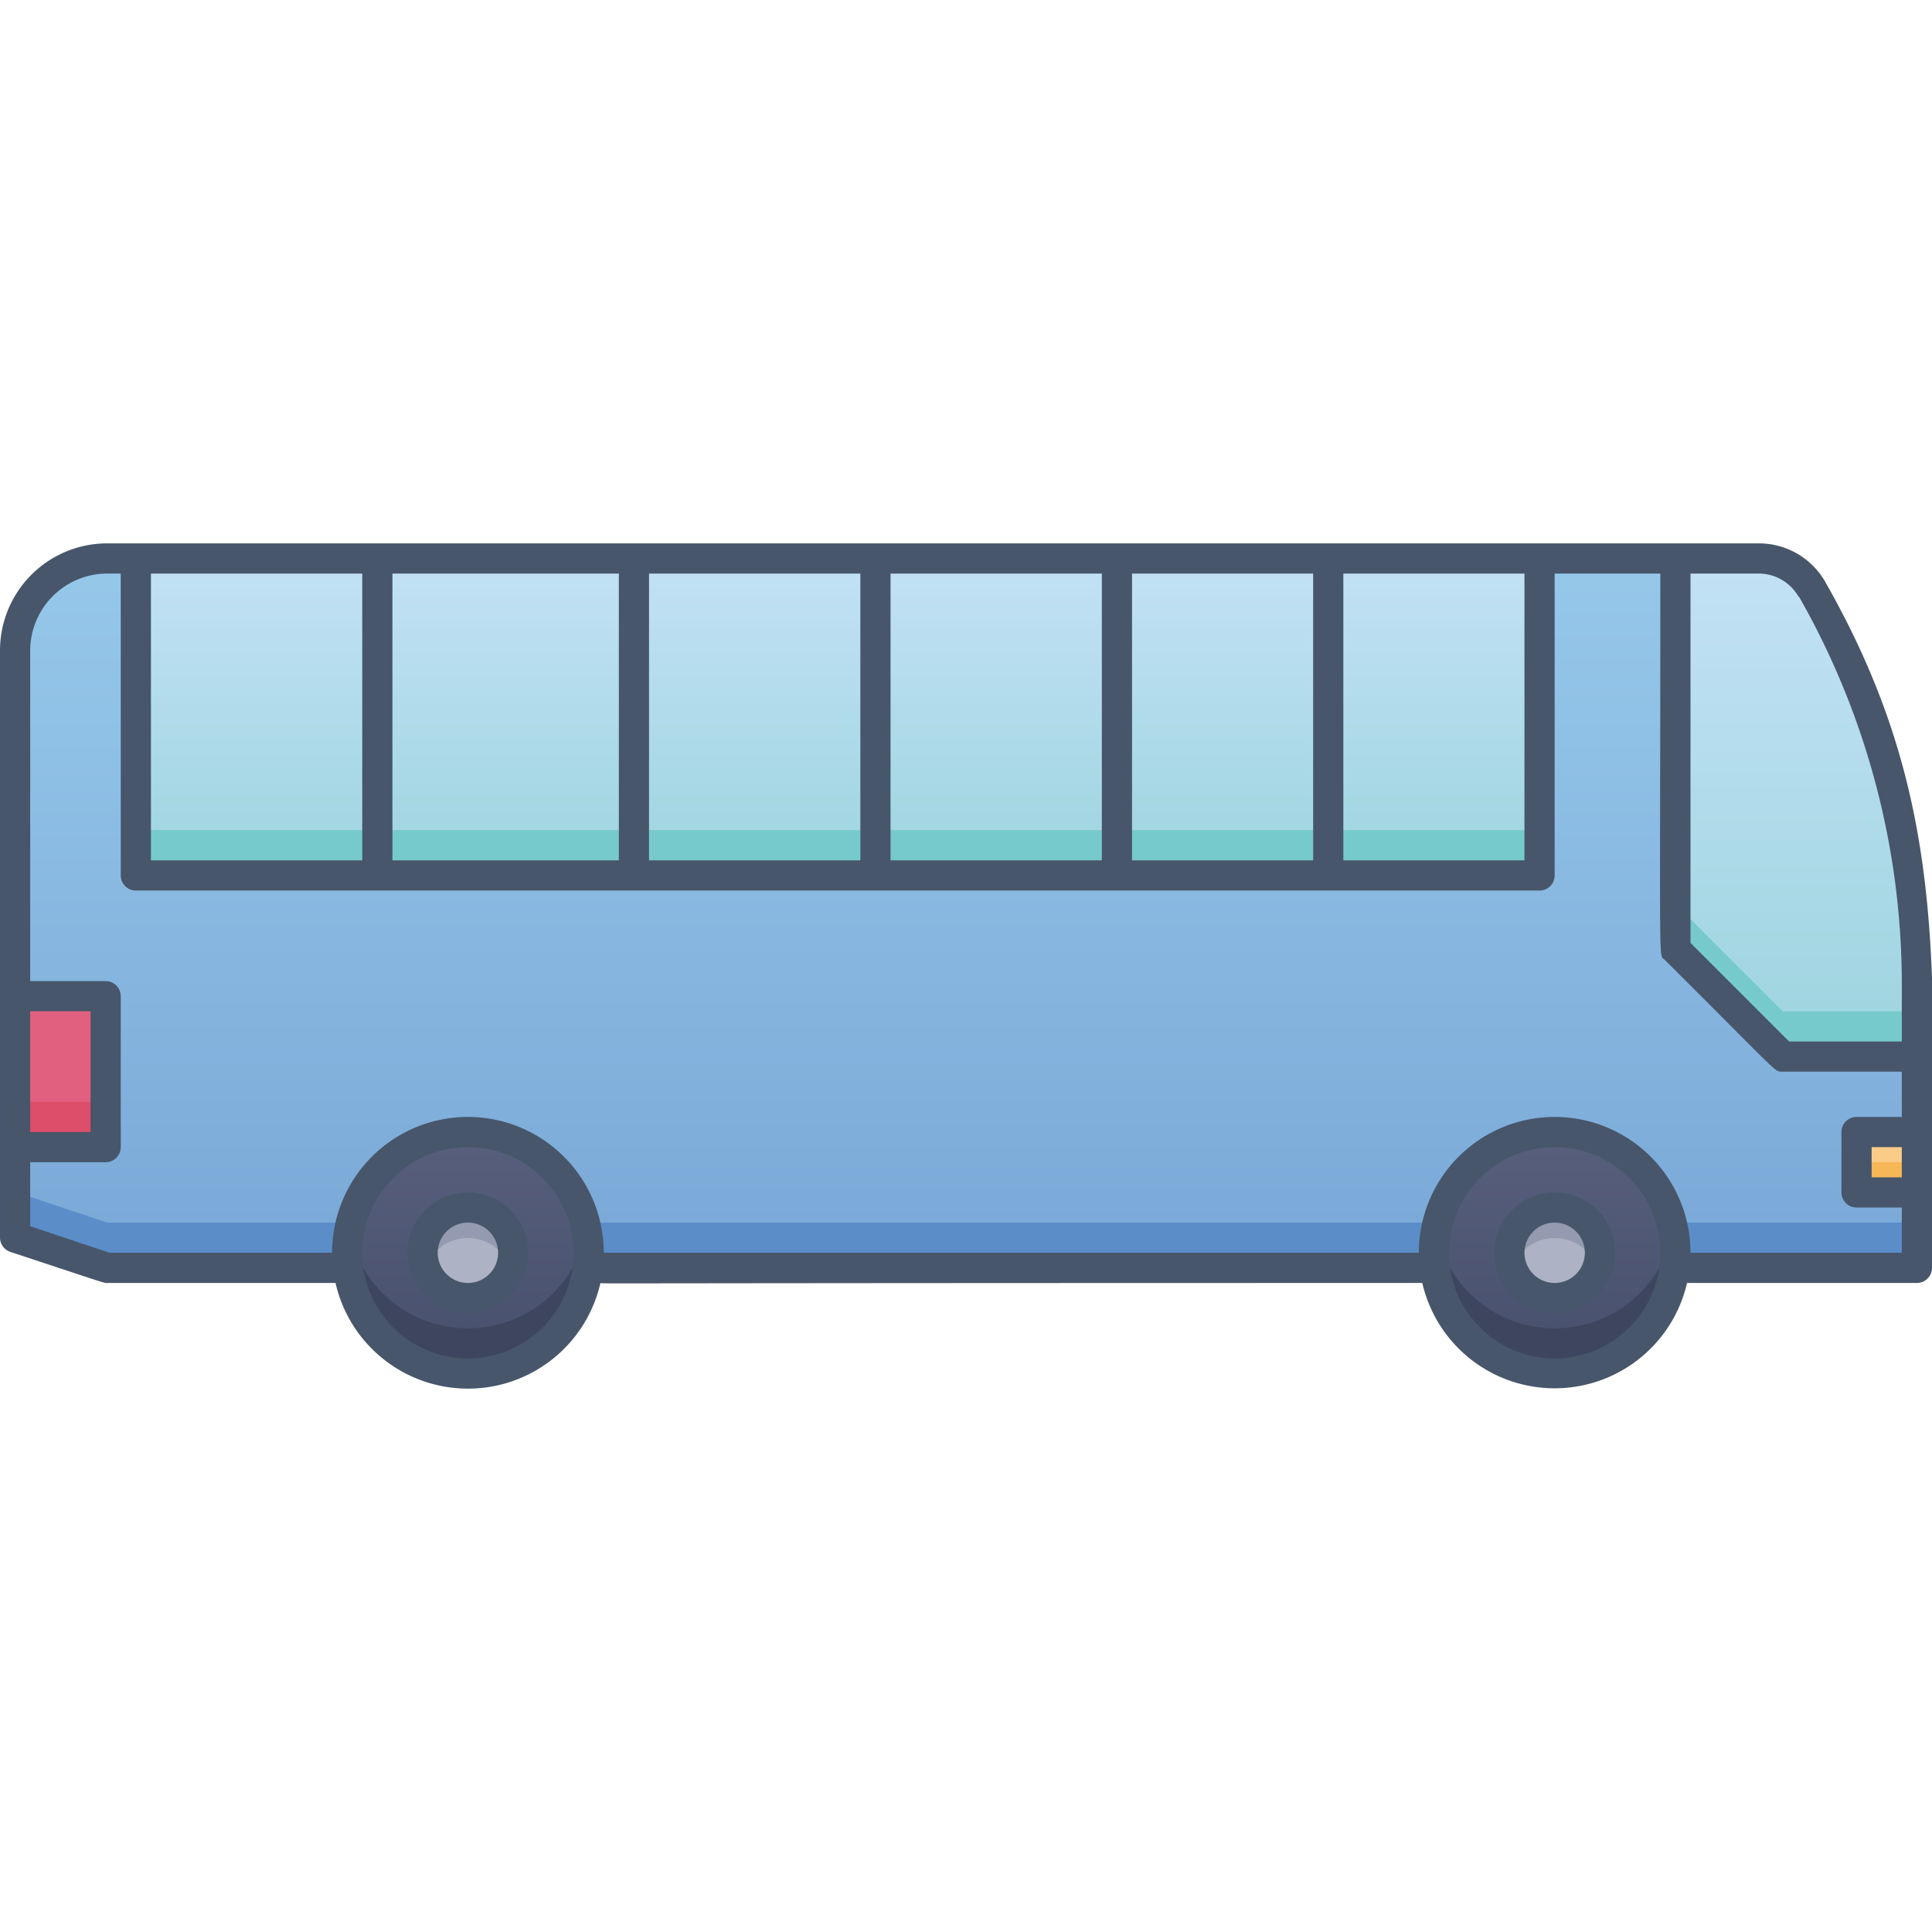 <svg xmlns="http://www.w3.org/2000/svg" xmlns:xlink="http://www.w3.org/1999/xlink" viewBox="0 0 128 128"><defs><style>.cls-1{fill:url(#linear-gradient);}.cls-2{fill:#5b8dc9;}.cls-3{fill:url(#linear-gradient-2);}.cls-4{fill:url(#linear-gradient-3);}.cls-5{fill:#3d465e;}.cls-6{fill:#adb3c4;}.cls-7{fill:#949aaf;}.cls-8{fill:url(#linear-gradient-4);}.cls-9{fill:#77cacb;}.cls-10{fill:url(#linear-gradient-5);}.cls-11{fill:#fbcc88;}.cls-12{fill:#f6b756;}.cls-13{fill:#e2607f;}.cls-14{fill:#dd4e6a;}.cls-15{fill:#47566a;}</style><linearGradient id="linear-gradient" x1="64.04" y1="84" x2="64.04" y2="37" gradientUnits="userSpaceOnUse"><stop offset="0" stop-color="#7aa8d7"/><stop offset="1" stop-color="#96c8ea"/></linearGradient><linearGradient id="linear-gradient-2" x1="31" y1="91" x2="31" y2="75" gradientUnits="userSpaceOnUse"><stop offset="0" stop-color="#464f6b"/><stop offset="1" stop-color="#575f7c"/></linearGradient><linearGradient id="linear-gradient-3" x1="103" y1="91" x2="103" y2="75" xlink:href="#linear-gradient-2"/><linearGradient id="linear-gradient-4" x1="119" y1="70" x2="119" y2="37" gradientUnits="userSpaceOnUse"><stop offset="0" stop-color="#9dd5df"/><stop offset="1" stop-color="#c3e1f5"/></linearGradient><linearGradient id="linear-gradient-5" x1="55.5" y1="58" x2="55.5" xlink:href="#linear-gradient-4"/></defs><title>Bus</title><g id="Bus"><path class="cls-1" d="M127,84H7.1L1,82V43.1A6.1,6.1,0,0,1,7.1,37H116.51A4.06,4.06,0,0,1,120,39.06C128.35,54.29,127,63.06,127,84Z"/><polygon class="cls-2" points="127 81 127 84 7.1 84 1 81.96 1 78.96 7.1 81 127 81"/><circle class="cls-3" cx="31" cy="83" r="8"/><circle class="cls-4" cx="103" cy="83" r="8"/><path class="cls-5" d="M31,91a8,8,0,0,1-7.86-9.5,8,8,0,0,0,15.72,0A8,8,0,0,1,31,91Z"/><path class="cls-5" d="M103,91a8,8,0,0,1-7.86-9.5,8,8,0,0,0,15.72,0A8,8,0,0,1,103,91Z"/><circle class="cls-6" cx="31" cy="83" r="3"/><circle class="cls-6" cx="103" cy="83" r="3"/><path class="cls-7" d="M33.82,84a3,3,0,0,0-5.64,0,3,3,0,1,1,5.64,0Z"/><path class="cls-7" d="M105.82,84a3,3,0,0,0-5.64,0,3,3,0,1,1,5.64,0Z"/><path class="cls-8" d="M127,65.26V70h-8.89L111,62.89V37h6a3.74,3.74,0,0,1,3,2.06A52.88,52.88,0,0,1,127,65.26Z"/><polygon class="cls-9" points="127 67 127 70 118.11 70 111 62.89 111 59.89 118.11 67 127 67"/><rect class="cls-10" x="9" y="37" width="93" height="21"/><rect class="cls-9" x="9" y="55" width="93" height="3"/><rect class="cls-11" x="123" y="75" width="4" height="4"/><rect class="cls-12" x="123" y="77" width="4" height="2"/><rect class="cls-13" x="1" y="66" width="6" height="10"/><rect class="cls-14" x="1" y="73" width="6" height="3"/><path class="cls-15" d="M31,79a4,4,0,1,0,4,4A4,4,0,0,0,31,79Zm0,6a2,2,0,1,1,2-2A2,2,0,0,1,31,85Z"/><path class="cls-15" d="M103,79a4,4,0,1,0,4,4A4,4,0,0,0,103,79Zm0,6a2,2,0,1,1,2-2A2,2,0,0,1,103,85Z"/><path class="cls-15" d="M121,38.68A5.06,5.06,0,0,0,116.51,36H7.1A7.1,7.1,0,0,0,0,43.1V82a1,1,0,0,0,.68.94C7.29,85.12,6.86,85,7.1,85H22.23a9,9,0,0,0,17.55,0c.3.06-2.73,0,54.45,0a9,9,0,0,0,17.54,0H127a1,1,0,0,0,1-1C128,65.14,129.48,53.64,121,38.68Zm-1.8.87A51.86,51.86,0,0,1,126,65.26V69h-7.47L112,62.47V38h4.51A3.05,3.05,0,0,1,119.17,39.55ZM101,38V57H89V38ZM87,38V57H75V38ZM73,38V57H59V38ZM57,38V57H43V38ZM41,38V57H26V38ZM24,38V57H10V38ZM2,67H6v8H2ZM31,90a7,7,0,1,1,7-7A7,7,0,0,1,31,90Zm72,0a7,7,0,1,1,7-7A7,7,0,0,1,103,90Zm9-7a9,9,0,0,0-18,0H40a9,9,0,0,0-18,0H7.26L2,81.24V77H7a1,1,0,0,0,1-1V66a1,1,0,0,0-1-1H2V43.1A5.11,5.11,0,0,1,7.1,38H8V58a1,1,0,0,0,1,1h93a1,1,0,0,0,1-1V38h7c0,27.18-.13,25.17.29,25.59C118,71.26,117.53,71,118.11,71H126v3h-3a1,1,0,0,0-1,1v4a1,1,0,0,0,1,1h3v3Zm14-5h-2V76h2Z"/></g></svg>